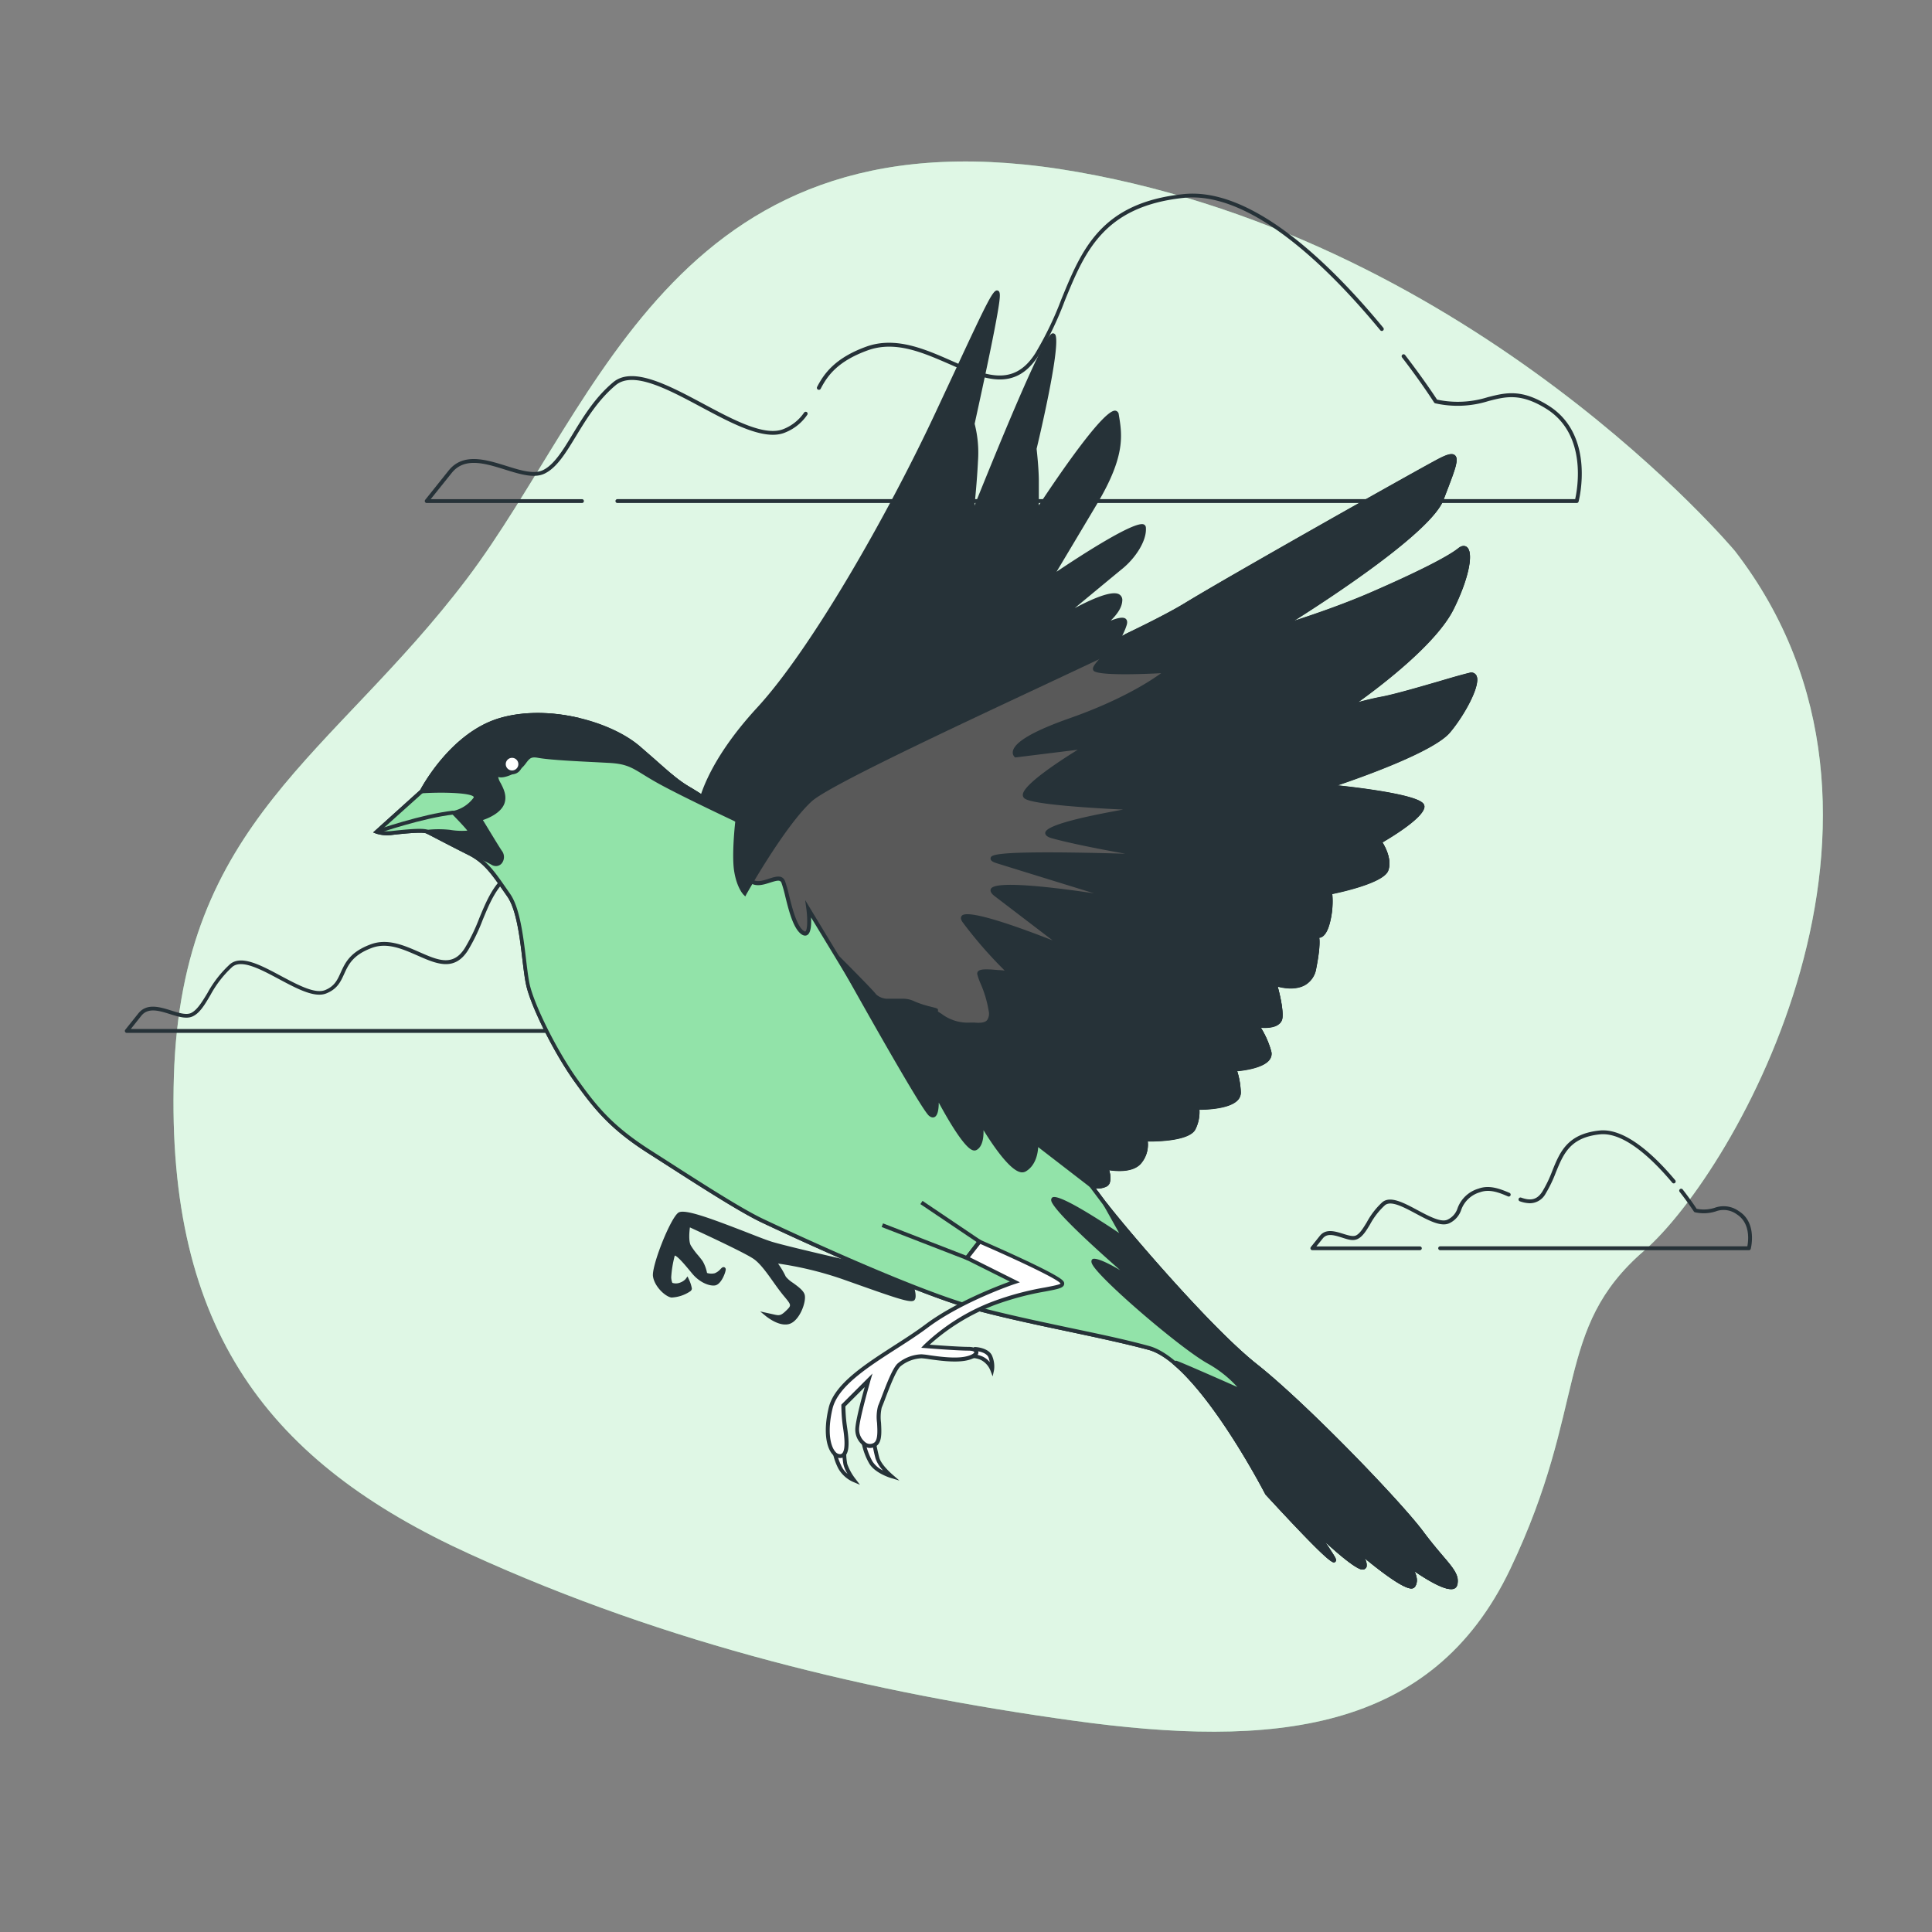 <svg xmlns="http://www.w3.org/2000/svg" viewBox="0 0 500 500"><rect x="0" y="0" width="500" height="500" fill="#808080" stroke="none"/><g id="background-simple"><path d="M449,142.6S382.34,62.84,279,44.53,155.48,104,120.83,149.79,47,212.55,45,278.58s24.85,100,76.49,123.57,104.61,36,156.26,43.15,92.83,3.26,113.1-39.23S402,344,425.49,323.69,502,211.24,449,142.6Z" style="fill:#92E3A9"></path><path d="M449,142.6S382.34,62.84,279,44.53,155.48,104,120.83,149.79,47,212.55,45,278.58s24.85,100,76.49,123.57,104.61,36,156.26,43.15,92.83,3.26,113.1-39.23S402,344,425.49,323.69,502,211.24,449,142.6Z" style="fill:#fff;opacity:0.7"></path></g><g id="Clouds"><path d="M211.91,100.88a.46.46,0,0,1-.23-.06.5.5,0,0,1-.22-.67c1.82-3.54,4.75-7.54,12.68-10.42,7.58-2.76,15.24.62,22,3.59,8.63,3.8,16.09,7.08,21.79-1.87a87,87,0,0,0,6.75-14c5.26-12.84,10.23-25,31.58-27.21C323.88,48.36,344.14,68,358,84.83a.5.5,0,1,1-.78.64c-13.73-16.63-33.71-36.07-50.9-34.26-20.75,2.19-25.61,14.05-30.75,26.6A87.7,87.7,0,0,1,268.77,92c-6.16,9.68-14.36,6.08-23,2.26-6.91-3-14.06-6.19-21.26-3.57-7.58,2.76-10.31,6.4-12.13,9.94A.5.5,0,0,1,211.91,100.88Z" style="fill:#263238"></path><path d="M408.05,130.18H159.78a.51.51,0,0,1-.5-.5.5.5,0,0,1,.5-.5H407.65c.56-2.47,3.24-16.69-7.46-23.38-6.64-4.14-10.49-3.17-15-2a26.53,26.53,0,0,1-13.74.58.52.52,0,0,1-.31-.22S368,99.2,362.84,92.49a.51.51,0,0,1,.1-.7.5.5,0,0,1,.7.09c4.61,6,7.66,10.61,8.27,11.54A25.78,25.78,0,0,0,385,102.8c4.68-1.19,8.72-2.22,15.73,2.16,12.32,7.7,7.85,24.68,7.81,24.85A.5.5,0,0,1,408.05,130.18Z" style="fill:#263238"></path><path d="M150.61,130.18H110.43a.49.49,0,0,1-.45-.29.51.51,0,0,1,.06-.53l6.07-7.59c3.75-4.68,9.67-2.83,14.9-1.2,3.7,1.16,7.2,2.25,9.57,1.07,2.86-1.43,5.08-5.08,7.64-9.3,2.72-4.46,5.79-9.51,10.48-13.42,5-4.19,14.3.76,23.26,5.55,7.9,4.23,16.07,8.6,20.9,6.53a11.63,11.63,0,0,0,5.24-4.22.52.52,0,0,1,.7-.13.51.51,0,0,1,.12.7,12.48,12.48,0,0,1-5.67,4.56c-5.27,2.27-13.65-2.22-21.76-6.55-8.67-4.64-17.63-9.44-22.15-5.67s-7.59,8.78-10.26,13.17-4.94,8.11-8.06,9.67c-2.72,1.36-6.41.21-10.31-1-5.16-1.61-10.5-3.28-13.81.87l-5.43,6.78h39.14a.5.5,0,0,1,.5.5A.5.5,0,0,1,150.61,130.18Z" style="fill:#263238"></path><path d="M198.53,267.31H32.81a.5.5,0,0,1-.39-.81l3.38-4.23c2.18-2.72,5.55-1.67,8.53-.74,2,.63,3.93,1.23,5.16.61,1.54-.77,2.76-2.77,4.17-5.09a28.88,28.88,0,0,1,5.88-7.53c2.92-2.43,7.92.24,13.2,3.07,4.36,2.32,8.85,4.73,11.45,3.62,2.42-1,3.16-2.67,4-4.55,1.14-2.5,2.43-5.33,7.84-7.3,4.3-1.56,8.61.33,12.42,2,4.9,2.16,8.78,3.87,11.85-1a48.6,48.6,0,0,0,3.75-7.77c3-7.21,5.74-14,17.76-15.29,15.74-1.68,34.9,26.87,36.72,29.65a14,14,0,0,0,7.09-.37c2.55-.64,5-1.26,8.93,1.23,7,4.38,4.47,14,4.45,14.09A.51.51,0,0,1,198.53,267.31Zm-164.68-1H198.14c.36-1.73,1.52-9.09-4.1-12.6-3.62-2.26-5.62-1.75-8.15-1.11a14.89,14.89,0,0,1-7.76.33.53.53,0,0,1-.31-.22c-.2-.31-20.3-31-35.88-29.37-11.43,1.21-14,7.45-17,14.68a49.14,49.14,0,0,1-3.82,7.92c-3.54,5.56-8.18,3.51-13.1,1.34-3.81-1.67-7.75-3.41-11.68-2-5,1.83-6.16,4.34-7.27,6.78-.91,2-1.76,3.86-4.54,5-3,1.3-7.54-1.11-12.31-3.66s-9.68-5.18-12.09-3.18a27.91,27.91,0,0,0-5.66,7.28C53,260,51.74,262.14,49.94,263c-1.6.8-3.69.15-5.91-.54-2.8-.88-5.7-1.78-7.45.41Z" style="fill:#263238"></path><path d="M452.61,323.55h-79.9a.51.51,0,0,1-.5-.5.5.5,0,0,1,.5-.5h79.5c.26-1.35.88-6-2.75-8.3a5.77,5.77,0,0,0-5.43-.74,10.29,10.29,0,0,1-5.36.23.5.5,0,0,1-.31-.22s-1.43-2.2-3.67-5.07a.5.5,0,0,1,.79-.62c1.9,2.45,3.22,4.39,3.6,5a9.27,9.27,0,0,0,4.7-.26,6.72,6.72,0,0,1,6.21.86c4.87,3,3.12,9.71,3.1,9.78A.49.49,0,0,1,452.61,323.55Z" style="fill:#263238"></path><path d="M367.46,323.55H339.64a.5.5,0,0,1-.45-.29.51.51,0,0,1,.06-.53l2.31-2.88c1.55-1.94,3.91-1.2,6-.56,1.34.42,2.61.82,3.4.43,1-.51,1.82-1.85,2.77-3.41a19.66,19.66,0,0,1,4-5.17c2.07-1.73,5.52.11,9.17,2.07,2.94,1.57,6,3.19,7.66,2.46a4.88,4.88,0,0,0,2.66-3,8.23,8.23,0,0,1,5.44-5.06c2.73-1,5.43,0,8,1.1a.5.5,0,0,1-.4.92c-2.44-1.07-4.83-1.94-7.22-1.08a7.28,7.28,0,0,0-4.87,4.54,5.86,5.86,0,0,1-3.17,3.52c-2.14.91-5.24-.74-8.53-2.5s-6.51-3.48-8.06-2.19a18.89,18.89,0,0,0-3.83,4.93c-1,1.69-1.92,3.15-3.19,3.78s-2.6.12-4.14-.36c-1.95-.61-3.78-1.18-4.91.23l-1.66,2.07h26.78a.5.5,0,0,1,.5.5A.51.51,0,0,1,367.46,323.55Z" style="fill:#263238"></path><path d="M395.92,311.4a8.22,8.22,0,0,1-2.59-.51.5.5,0,0,1,.33-.95c2.21.77,4,.8,5.5-1.57a32.26,32.26,0,0,0,2.54-5.27c2-5,3.95-9.65,12.24-10.52,6.72-.71,14.37,6.6,19.61,12.86a.51.51,0,0,1-.07.71.5.5,0,0,1-.7-.07c-5.08-6.07-12.47-13.15-18.73-12.51-7.7.81-9.42,5-11.42,9.91a33.78,33.78,0,0,1-2.62,5.43A4.67,4.67,0,0,1,395.92,311.4Z" style="fill:#263238"></path></g><g id="Bird"><path d="M181.2,208.55s1.46-10.2,15.16-25.08,33.24-48.69,46.07-76.1,16.62-36.45,15.75-29.45-6.41,31.78-6.41,31.78a29,29,0,0,1,.87,9.62,152.57,152.57,0,0,1-1.46,15.46c-.29.87,20.41-51.61,21.58-47.82s-5,29.16-5,29.16.59,4.95.59,8.45v7.88s19.82-30.33,20.7-25.08,1.75,10.5-5.54,22.74-11.66,19.54-11.66,19.54,23.91-16.33,24.2-13.12-2.63,7.58-5.83,10.2-16.92,14-16.92,14,16.92-10.5,16.62-5.25-12.24,11.08-12.24,11.08,14.87-9.62,13.41-5-5.54,8.75-5.54,8.75-56.86,25.37-62.11,28.58S191.7,217,191.7,217Z" style="fill:#263238"></path><path d="M191.65,217.61l-11-8.85,0-.28c.06-.42,1.64-10.53,15.29-25.34,13.91-15.09,33.66-49.65,46-76q2.86-6.12,5.14-11c8.8-18.9,10-21.27,11.11-20.95.65.18.66,1.09.45,2.8-.84,6.68-6,29.75-6.4,31.7a30.14,30.14,0,0,1,.86,9.67c-.17,3.59-.56,8.22-.91,11.51,18-44.71,19.61-44.63,20.37-44.6a.71.71,0,0,1,.64.55c1.17,3.8-4.47,27.44-4.93,29.34.08.69.58,5.19.58,8.42v6.2c4.89-7.41,16.91-25.12,19.87-24.49a1.07,1.07,0,0,1,.82,1c.88,5.25,1.78,10.67-5.6,23.08-5.09,8.54-8.75,14.67-10.51,17.6,5.88-3.95,20.27-13.33,22.6-12.24a.91.91,0,0,1,.52.75c.31,3.5-2.79,8-6,10.64-2,1.63-8.1,6.69-12.41,10.26,4.17-2.23,9.61-4.69,11.51-3.56a1.68,1.68,0,0,1,.79,1.69c-.09,1.73-1.34,3.5-3,5.11,1.75-.7,3.2-1,3.84-.52.3.23.6.7.31,1.65-1.48,4.73-5.5,8.79-5.67,9l-.15.1c-.56.25-56.89,25.39-62.05,28.55s-31.53,17.94-31.8,18.08Zm-9.9-9.26,10,8.06c2.92-1.64,26.59-14.92,31.47-17.91,5.16-3.15,58.73-27.07,62.08-28.56.51-.54,4.05-4.31,5.35-8.48.11-.36.09-.53,0-.57-.58-.44-3.33.7-6.63,2.48a50.42,50.42,0,0,1-6.12,3.64l-.49-.87c1.21-.78,3.64-2.32,6.17-3.68,2.87-2,5.71-4.61,5.84-7,0-.51-.14-.68-.3-.77-1.9-1.13-10.55,3.37-15.55,6.47l-.59-.8c.14-.12,13.75-11.41,16.92-14,2.95-2.42,5.93-6.66,5.65-9.78-1.33-.63-13,6.35-23.42,13.49l-1.89,1.29,1.18-2s4.37-7.29,11.66-19.53,6.36-17.1,5.48-22.41a.42.42,0,0,0-.07-.2c-1.68-.36-11.36,12.67-19.73,25.47l-.91,1.4v-9.55c0-3.43-.58-8.35-.58-8.4v-.08l0-.09c1.62-6.74,5.56-24.41,5.05-28.47-1.21,1.5-5.4,9.34-19.86,45.31-.39,1-.64,1.58-.81,1.95,0,.06,0,.11,0,.15h0c-.25.47-.36.43-.62.33l-.46-.17.16-.47c.25-.75,1.13-9.05,1.43-15.32a28.94,28.94,0,0,0-.85-9.44l0-.13,0-.14c.05-.25,5.54-24.84,6.4-31.74.08-.61.11-1,.12-1.31-1.31,1.85-4.79,9.31-9.77,20q-2.28,4.92-5.14,11c-12.36,26.41-32.19,61.07-46.16,76.23C184.54,197,182.1,206.64,181.75,208.35Z" style="fill:#263238"></path><path d="M226.79,328.36s-22.5-5.08-27.22-6.53-21.78-9.08-23.78-7.62-6.71,13.43-6.35,16,3.09,4.9,4.36,5.08,4.72-1.27,4.72-1.82a10,10,0,0,0-.73-2.18,3.73,3.73,0,0,1-1.63,1.09,3.5,3.5,0,0,1-2.54,0,5.32,5.32,0,0,1-.55-1.81,28.76,28.76,0,0,1,.91-5.63c.54-1.81,3.63,2.18,5.44,4.36s4.18,3.08,5.45,2.9,2.36-3.08,2.36-3.63-.91,1.09-2.18,1.45a4.19,4.19,0,0,1-2.54-.18,10.1,10.1,0,0,0-1.09-3.08,49.16,49.16,0,0,1-3.09-4.18c-.9-1.63-.18-5.62-.18-5.62s14.7,6.71,17.24,8.53,5.09,6.17,7.26,8.89,3.09,3.27,1.46,4.9-2.18,1.81-3.82,1.45l-1.63-.36s3.09,2.54,5.45,1.81,4-5.26,3.62-6.89-4.53-3.63-4.9-4.72a30,30,0,0,0-2.54-4.18,88,88,0,0,1,17.79,4.18c9.25,3.27,17.24,6.17,18.15,5.62s-1.09-5.62-1.09-5.62Z" style="fill:#263238"></path><path d="M203.2,342.78c-2.33,0-4.74-2-4.86-2.06l-1.61-1.32,3.67.81c1.41.32,1.79.25,3.35-1.31,1.07-1.07.95-1.28-.68-3.25-.25-.3-.52-.62-.81-1-.67-.84-1.37-1.82-2.11-2.86-1.65-2.32-3.35-4.73-5.05-5.94-2.18-1.56-13.77-6.92-16.55-8.2-.18,1.34-.34,3.63.22,4.65a18.66,18.66,0,0,0,2,2.7c.42.52.82,1,1.11,1.44a9.71,9.71,0,0,1,1.1,3,3.66,3.66,0,0,0,2,.07,3.88,3.88,0,0,0,1.49-1.08c.34-.34.6-.61,1-.46a.59.59,0,0,1,.35.57c0,.64-1.12,3.89-2.79,4.13-1.48.21-4-.78-5.9-3.08l-.53-.64c-1-1.2-3.29-4-4-4h0s0,0,0,.11a28.62,28.62,0,0,0-.89,5.48A4.32,4.32,0,0,0,174,332a2.93,2.93,0,0,0,2-.06,3.63,3.63,0,0,0,1.42-.91l.51-.7.36.78a9.11,9.11,0,0,1,.77,2.38.94.94,0,0,1-.37.66,9.39,9.39,0,0,1-4.92,1.65c-1.58-.22-4.4-2.83-4.78-5.5s4.44-14.91,6.55-16.45c1.51-1.1,8.21,1.4,17.52,5,2.85,1.12,5.32,2.09,6.69,2.51,4.65,1.43,27,6.47,27.19,6.52h0l8.59,2.24.09.24c1,2.49,1.93,5.6.88,6.23s-5-.77-16.28-4.77l-2.29-.81a89.82,89.82,0,0,0-16.57-4,21.1,21.1,0,0,1,2,3.38,7.75,7.75,0,0,0,1.84,1.6c1.39,1,2.83,2.06,3.07,3.17.41,1.84-1.34,6.67-4,7.48A3.42,3.42,0,0,1,203.2,342.78Zm-1.87-1.43a4,4,0,0,0,2.63.33c2-.63,3.61-4.88,3.29-6.31-.17-.74-1.57-1.76-2.69-2.59s-2-1.49-2.2-2.08a28.37,28.37,0,0,0-2.47-4.05l-.64-.9,1.1.12a89.44,89.44,0,0,1,17.9,4.2l2.29.81c7,2.47,14.22,5,15.4,4.85.17-.5-.36-2.64-1.18-4.77l-8.09-2.11c-1-.24-22.58-5.11-27.25-6.54-1.41-.44-3.89-1.41-6.77-2.54-5.37-2.1-15.37-6-16.56-5.16-1.84,1.34-6.5,13.07-6.15,15.5a6.65,6.65,0,0,0,3.93,4.65,8.86,8.86,0,0,0,4.14-1.42,9.21,9.21,0,0,0-.4-1.22,6.56,6.56,0,0,1-1.26.69,4,4,0,0,1-2.93,0l-.17-.07-.08-.16a5.65,5.65,0,0,1-.6-2,29.41,29.41,0,0,1,.93-5.77,1.07,1.07,0,0,1,.78-.8c1.15-.22,2.79,1.66,5,4.35l.52.63c1.77,2.12,4,2.88,5,2.73.5-.07,1.06-.94,1.44-1.76a3.1,3.1,0,0,1-1.05.55,4.7,4.7,0,0,1-2.88-.2l-.24-.1,0-.27a10.05,10.05,0,0,0-1-2.9,17,17,0,0,0-1.05-1.35,20.55,20.55,0,0,1-2-2.85c-1-1.74-.32-5.54-.24-6l.12-.63.58.26c.6.28,14.77,6.76,17.32,8.58,1.84,1.31,3.59,3.78,5.29,6.17.73,1,1.42,2,2.07,2.82l.8,1c1.57,1.9,2.36,2.86.62,4.59C203.14,340.92,202.4,341.39,201.33,341.35Z" style="fill:#263238"></path><path d="M190.82,212.34s-9-6.12-12.54-8.16-5.54-4.08-12.83-10.5-23.62-11.08-36.15-7.29-20.12,18.37-20.12,18.37l-11.67,10.5a9.23,9.23,0,0,0,4.08.29c2.63-.29,7.88-.87,9-.29s6.13,3.21,10.79,5.54,6.71,5.83,10.21,10.79,3.79,17.49,5,23,7.28,17.79,12.53,25.08,9.33,12.25,19,18.37,22.45,14.58,29.16,17.79,39.95,18.66,55.4,22.74,31.49,6.71,44.61,10.21,30.62,37.61,30.62,37.61,20.7,22.46,16.91,16.33a52.56,52.56,0,0,0-6.41-8.74s12.25,11.95,14.29,11.66-2-5.25-2-5.25,13.7,12,15.16,9.92-1.46-5.54-1.46-5.54,11.37,8.45,12.25,5.24-2.92-5.54-8.75-13.41S337.49,363.39,325,353.47s-35.58-37.32-39.08-42l-3.5-4.66s4.08.87,4.38-1.17a5.73,5.73,0,0,0-.59-3.5s6.42,1.46,8.75-1.45a6.8,6.8,0,0,0,1.46-5.84s11.08.3,12.54-2.91.87-5.25.87-5.25,11.08.29,10.79-4.08-1.16-5.84-1.16-5.84,10.2-.58,9-4.66a21.54,21.54,0,0,0-3.2-6.71s5.83.88,6.12-2-1.46-8.75-1.46-8.75,8.75,3.21,10.21-4.08.58-8.45.58-8.45,1.75,1.16,2.92-3.21a20.68,20.68,0,0,0,.58-7.88s13.41-2.62,14.58-5.83-1.75-7.29-1.75-7.29,10.79-6.12,11.08-9-24.49-5.25-24.49-5.25,26.24-8.45,31.2-14.28,9.33-15.46,5.54-14.58-16.62,5-22.45,6.12a87.21,87.21,0,0,0-9.34,2.33s21.58-14.58,27.12-25.66,5-17.49,2-15.16-11.08,6.41-22.45,11.37a240.69,240.69,0,0,1-24.2,8.75s38.2-23.33,42-33.24,5.54-13.12-.58-9.92-53.66,30-65.61,37.33-49.28,23.62-73.49,33.24S194.61,207.39,190.82,212.34Z" style="fill:#fff"></path><path d="M375.48,411.26c-2.3,0-6.74-2.78-9.4-4.6.59,1.24.95,2.78.11,4a1.1,1.1,0,0,1-.78.43c-2.1.25-8.47-4.71-12.28-7.85a3.17,3.17,0,0,1,.52,2.28,1.12,1.12,0,0,1-.92.68c-1.37.2-6-3.66-9.79-7.16.69,1,1.45,2.16,2.27,3.48.38.62.82,1.32.31,1.71s-1.15.85-18-17.44l-.07-.11c-.18-.34-17.55-34-30.3-37.36-6.36-1.69-13.35-3.17-20.75-4.74-7.82-1.65-15.9-3.36-23.87-5.46-17.11-4.52-55.11-22.6-55.49-22.78-5.58-2.67-15.37-8.95-24-14.49l-5.2-3.33c-9.91-6.3-14-11.42-19.09-18.5-5.31-7.37-11.44-19.64-12.62-25.26-.35-1.65-.63-3.95-.92-6.37-.69-5.83-1.56-13.09-4-16.48l-1.15-1.65c-2.82-4-4.85-7-8.87-9-3.11-1.56-6.36-3.25-8.5-4.36-1.09-.57-1.9-1-2.29-1.18-1-.52-6.65.1-8.76.34a9.49,9.49,0,0,1-4.32-.33l-.75-.3,12.19-11c.7-1.3,8.13-14.84,20.38-18.54,12.57-3.8,29.09.76,36.63,7.39l3.45,3c4.58,4.06,6.47,5.74,9.31,7.4,3.06,1.78,10.42,6.73,12.18,7.92,4.39-5.2,19.42-13.07,42.49-22.25,22.83-9.07,61-25.66,73.41-33.2,12-7.32,59.31-34,65.63-37.34,2.48-1.3,3.66-1.55,4.33-.95,1,.93.08,3.42-2,8.87-.31.82-.65,1.69-1,2.62-3.19,8.32-29.44,25.46-38.88,31.42,4.64-1.49,12.89-4.28,20.42-7.57,11.63-5.07,19.57-9.08,22.34-11.3,1.12-.89,1.85-.57,2.19-.3,1.85,1.5.36,8.41-3.47,16.08-4.47,8.94-18.94,19.91-24.81,24.11,1.6-.43,3.8-1,6.48-1.5,3.5-.7,9.68-2.5,14.65-3.94,3.36-1,6.27-1.83,7.79-2.18a1.47,1.47,0,0,1,1.77.58c1.4,2.29-3.1,10.44-6.82,14.81-4.19,4.93-22.71,11.51-29.2,13.7,5.95.63,20.41,2.39,22.32,4.71a1.13,1.13,0,0,1,.29.85c-.28,2.83-8.6,7.84-10.87,9.16.75,1.2,2.53,4.5,1.51,7.29-1.14,3.14-11.85,5.52-14.49,6.06a22,22,0,0,1-.66,7.61c-.54,2-1.3,3.24-2.26,3.61a1.6,1.6,0,0,1-.45.1c.15,1.09.13,3.34-.78,7.92a6,6,0,0,1-2.9,4.33c-2.42,1.36-5.55.8-7.07.4.48,1.77,1.46,5.74,1.23,8.05a2.31,2.31,0,0,1-.94,1.67c-1.21,1-3.36,1-4.66.92a23,23,0,0,1,2.66,6,2.48,2.48,0,0,1-.37,2.24c-1.53,2.16-6.54,2.83-8.41,3a20.22,20.22,0,0,1,.93,5.35,2.8,2.8,0,0,1-.82,2.19c-2.13,2.22-8,2.43-9.88,2.43a10,10,0,0,1-1,5c-1.39,3.06-9.82,3.25-12.38,3.21a7.47,7.47,0,0,1-1.68,5.64c-2,2.45-6.38,2.1-8.31,1.8a6.53,6.53,0,0,1,.25,2.91,1.76,1.76,0,0,1-.77,1.24,4.77,4.77,0,0,1-3,.52l2.78,3.7c3.9,5.2,26.6,32.11,39,41.9,12.8,10.13,37.15,35.41,43,43.25,1.93,2.6,3.64,4.61,5,6.22,2.88,3.37,4.46,5.23,3.81,7.63a1.38,1.38,0,0,1-.92,1A1.85,1.85,0,0,1,375.48,411.26Zm-14.22-9.36,3.36,2.49c3.44,2.56,9.53,6.4,11.19,5.83a.4.4,0,0,0,.28-.31c.51-1.88-.87-3.5-3.61-6.71-1.39-1.62-3.11-3.64-5.06-6.27-5.78-7.8-30-33-42.78-43.06C312.19,344,289.39,317,285.48,311.78l-4.3-5.73,1.31.28c.67.14,2.59.39,3.42-.19a.75.75,0,0,0,.35-.56,5.28,5.28,0,0,0-.52-3.17l-.58-1,1.12.26c.06,0,6.14,1.35,8.25-1.29A6.29,6.29,0,0,0,295.9,295l-.2-.66h.69c3,.08,11-.24,12.07-2.62a7.93,7.93,0,0,0,.85-4.91l-.18-.65.67,0c.09,0,7.54.17,9.74-2.12a1.8,1.8,0,0,0,.54-1.43c-.27-4.15-1.09-5.6-1.1-5.61l-.4-.7.81,0c1.88-.11,7-.8,8.36-2.65a1.51,1.51,0,0,0,.22-1.38,21.32,21.32,0,0,0-3.12-6.54l-.76-1,1.23.18c1,.14,3.8.32,5-.62a1.33,1.33,0,0,0,.55-1c.28-2.78-1.42-8.49-1.44-8.55l-.28-1,.93.34c.05,0,4.3,1.54,7.14-.05a5.11,5.11,0,0,0,2.41-3.66c1.34-6.69.68-8,.65-8.09L338.53,240l2.45,1.66a.61.61,0,0,0,.52,0c.36-.14,1.05-.72,1.63-2.92a20.28,20.28,0,0,0,.58-7.66l-.08-.48.47-.1c5.08-1,13.43-3.37,14.21-5.51,1.06-2.92-1.66-6.79-1.69-6.83l-.32-.45.48-.27c4.09-2.32,10.64-6.72,10.83-8.66a.38.38,0,0,0-.06-.11c-1.53-1.85-15.18-3.76-24-4.59l-2.42-.23,2.31-.74c.26-.09,26.17-8.48,31-14.14,4.34-5.11,7.58-12.25,6.73-13.64,0-.07-.15-.25-.7-.13-1.49.35-4.38,1.19-7.73,2.17-5,1.45-11.19,3.25-14.74,4a87.68,87.68,0,0,0-9.27,2.32l-3.46,1.15,3-2c.22-.15,21.54-14.64,27-25.47,4.44-8.88,4.62-14.13,3.73-14.85-.24-.2-.69.1-.93.3-3.64,2.91-14.28,7.83-22.57,11.44A245.21,245.21,0,0,1,331.22,163L327.57,164l3.25-2c.38-.23,38.1-23.35,41.78-33,.36-.93.7-1.8,1-2.62,1.46-3.75,2.83-7.29,2.31-7.76-.1-.09-.62-.27-3.2,1.09-6.32,3.31-53.58,30-65.58,37.3-12.41,7.57-50.69,24.19-73.56,33.28-23.46,9.33-38.5,17.25-42.36,22.3l-.29.37-.39-.26c-.09-.06-9.06-6.14-12.51-8.15-2.92-1.7-4.83-3.4-9.46-7.51-1-.89-2.14-1.9-3.45-3-7.34-6.47-23.43-10.89-35.68-7.19s-19.75,18-19.82,18.12l-.11.14-11,9.87a10.82,10.82,0,0,0,3,.05c3.88-.43,8.12-.84,9.32-.24l2.3,1.19c2.14,1.12,5.39,2.8,8.49,4.35,4.24,2.12,6.34,5.14,9.24,9.31L132,231.3c2.54,3.6,3.42,11,4.14,16.94.28,2.4.56,4.67.89,6.28,1.16,5.51,7.22,17.61,12.46,24.89,5,7,9.06,12,18.82,18.24l5.2,3.33c8.62,5.52,18.38,11.79,23.9,14.43.38.18,38.3,18.21,55.32,22.71,7.94,2.1,16,3.8,23.82,5.46,7.41,1.56,14.41,3,20.79,4.75,13,3.47,29.83,35.71,30.91,37.81,4.89,5.3,12.42,13.25,15.59,16.11a50.78,50.78,0,0,0-5.86-7.89l.7-.71c5.91,5.77,12.73,11.66,13.87,11.52,0,0,.11,0,.12,0,.22-.56-1.11-2.72-2.48-4.39l.72-.7c7,6.1,13.58,10.68,14.42,10,1-1.42-.69-4-1.43-4.93Z" style="fill:#263238"></path><path d="M264.23,307.93c6.86-.81,8.47-3.63,8.47-3.63l10.71,3.89-1-1.37s4.08.87,4.38-1.17a5.73,5.73,0,0,0-.59-3.5s6.42,1.46,8.75-1.45a6.8,6.8,0,0,0,1.46-5.84s11.08.3,12.54-2.91.87-5.25.87-5.25,11.08.29,10.79-4.08-1.16-5.84-1.16-5.84,10.2-.58,9-4.66a21.54,21.54,0,0,0-3.2-6.71s5.83.88,6.12-2-1.46-8.75-1.46-8.75,8.75,3.21,10.21-4.08.58-8.45.58-8.45,1.75,1.16,2.92-3.21a20.68,20.68,0,0,0,.58-7.88s13.41-2.62,14.58-5.83-1.75-7.29-1.75-7.29,10.79-6.12,11.08-9-24.49-5.25-24.49-5.25,26.24-8.45,31.2-14.28,9.33-15.46,5.54-14.58-16.62,5-22.45,6.12a87.21,87.21,0,0,0-9.34,2.33s21.58-14.58,27.12-25.66,5-17.49,2-15.16-11.08,6.41-22.45,11.37a240.69,240.69,0,0,1-24.2,8.75s38.2-23.33,42-33.24,5.54-13.12-.58-9.92-53.66,30-65.61,37.33-49.28,23.62-73.49,33.24c-19.67,7.82-33,14.49-39.32,19.37l-1.3,22s5.69-2,6.9.85,7.67,21.39,9.69,20.58,1.21-8.47,1.21-8.47,25.82,47.61,33.08,53.66S257.37,308.74,264.23,307.93Z" style="fill:#595959"></path><path d="M284.82,309.24l-11.94-4.35c-.69.83-2.92,2.87-8.59,3.53h0c-7.07.83-13.67-4.12-21-10.2-6.48-5.4-27.06-42.57-32.11-51.8.09,2.51-.09,6.06-1.68,6.7a1,1,0,0,1-.73,0c-1.69-.75-4.45-7.28-8.35-17.59-.56-1.5-1-2.68-1.25-3.23-.84-2-4.82-1.08-6.28-.58l-.71.24L193.59,209l.18-.13c6.58-5.08,20.22-11.8,39.44-19.45,22.83-9.07,61-25.66,73.41-33.2,12-7.33,59.32-34,65.63-37.34,2.48-1.3,3.66-1.55,4.33-.95,1,.93.08,3.42-2,8.87-.31.82-.65,1.69-1,2.62-3.19,8.32-29.44,25.46-38.88,31.42,4.64-1.49,12.89-4.28,20.42-7.57,11.64-5.07,19.57-9.08,22.34-11.3,1.12-.89,1.85-.57,2.19-.3,1.85,1.5.36,8.41-3.47,16.08-4.47,8.94-18.94,19.91-24.81,24.11,1.6-.42,3.8-1,6.48-1.5,3.5-.7,9.68-2.5,14.65-3.94,3.36-1,6.27-1.83,7.79-2.18a1.47,1.47,0,0,1,1.77.58c1.4,2.29-3.1,10.44-6.82,14.81-4.19,4.93-22.71,11.51-29.2,13.7,5.95.63,20.41,2.39,22.32,4.71a1.13,1.13,0,0,1,.29.85c-.28,2.83-8.6,7.84-10.87,9.16.75,1.2,2.53,4.5,1.51,7.29-1.14,3.14-11.85,5.52-14.49,6.06a22,22,0,0,1-.66,7.61c-.54,2-1.3,3.24-2.26,3.61a1.6,1.6,0,0,1-.45.1c.15,1.09.13,3.34-.78,7.92a6,6,0,0,1-2.9,4.33c-2.42,1.36-5.55.8-7.07.4.48,1.77,1.46,5.74,1.23,8.05a2.31,2.31,0,0,1-.94,1.67c-1.21,1-3.36,1-4.66.92a23,23,0,0,1,2.66,6,2.48,2.48,0,0,1-.37,2.24c-1.53,2.16-6.54,2.83-8.41,3a20.22,20.22,0,0,1,.93,5.35,2.8,2.8,0,0,1-.82,2.19c-2.13,2.22-8,2.43-9.88,2.43a10,10,0,0,1-1,5c-1.39,3.06-9.82,3.25-12.38,3.21a7.47,7.47,0,0,1-1.68,5.64c-2,2.45-6.38,2.1-8.31,1.8a6.53,6.53,0,0,1,.25,2.91,1.76,1.76,0,0,1-.77,1.24,4.77,4.77,0,0,1-3,.52Zm-75-67.51,1.2,2.21c.25.48,25.85,47.6,33,53.52s13.53,10.75,20.2,10h0c6.46-.76,8.08-3.36,8.1-3.39l.21-.35.39.14,9.13,3.32,0,0-.75-1,1.26.26c.67.14,2.59.39,3.42-.19a.75.75,0,0,0,.35-.56,5.28,5.28,0,0,0-.52-3.17l-.58-1,1.12.26c.06,0,6.14,1.35,8.25-1.29A6.29,6.29,0,0,0,295.9,295l-.2-.66h.69c3,.08,11-.24,12.07-2.62a7.93,7.93,0,0,0,.85-4.91l-.18-.65.67,0c.09,0,7.54.17,9.74-2.12a1.8,1.8,0,0,0,.54-1.43c-.27-4.15-1.09-5.6-1.1-5.61l-.4-.7.81,0c1.88-.11,7-.8,8.36-2.65a1.51,1.51,0,0,0,.22-1.38,21,21,0,0,0-3.12-6.54l-.76-1,1.23.19c1,.14,3.8.32,5-.62a1.33,1.33,0,0,0,.55-1c.28-2.78-1.42-8.49-1.44-8.55l-.28-1,.93.34c.05,0,4.3,1.54,7.14-.05a5.11,5.11,0,0,0,2.41-3.66c1.34-6.69.68-8,.65-8.09L338.53,240l2.45,1.66a.61.61,0,0,0,.52,0c.36-.14,1.05-.72,1.63-2.92a20.28,20.28,0,0,0,.58-7.66l-.08-.48.47-.1c5.08-1,13.43-3.37,14.21-5.51,1.06-2.92-1.66-6.79-1.69-6.83l-.32-.45.48-.27c4.09-2.32,10.64-6.72,10.83-8.66a.38.38,0,0,0-.06-.11c-1.53-1.85-15.18-3.76-24-4.59l-2.42-.23,2.31-.74c.26-.09,26.17-8.48,31-14.14,4.34-5.11,7.58-12.25,6.73-13.64,0-.07-.15-.25-.7-.13-1.49.35-4.38,1.19-7.73,2.17-5,1.45-11.19,3.25-14.74,4a88.54,88.54,0,0,0-9.27,2.32l-3.45,1.15,3-2c.22-.15,21.54-14.64,27-25.47,4.44-8.88,4.62-14.13,3.73-14.85-.24-.2-.69.1-.93.3-3.64,2.91-14.28,7.83-22.57,11.44A245.21,245.21,0,0,1,331.22,163L327.57,164l3.25-2c.38-.23,38.1-23.35,41.78-33,.36-.93.7-1.8,1-2.62,1.46-3.75,2.83-7.29,2.31-7.76-.1-.09-.62-.27-3.2,1.09-6.31,3.3-53.57,30-65.58,37.3-12.41,7.57-50.69,24.19-73.56,33.28-19,7.54-32.44,14.17-39,19.17l-1.25,21c1.66-.45,5.71-1.25,6.82,1.35.25.56.7,1.76,1.27,3.26,1.56,4.14,6.32,16.71,7.83,17,1.08-.45,1.15-5,.84-8Z" style="fill:#263238"></path><path d="M365.78,410.34c1.46-2-1.46-5.54-1.46-5.54s11.37,8.45,12.25,5.24-2.92-5.54-8.75-13.41S337.49,363.39,325,353.47s-35.58-37.32-39.08-42l-3.5-4.66s4.08.87,4.38-1.17a5.94,5.94,0,0,0-.29-2.82l-9.58-5.24s-8.66-6-13.53-6-17.33-7-21.12-13-20.58-22.75-20.58-22.75L209.2,235.31s1.08,8.13-1.62,6-3.79-10.29-4.88-13-5.95,2.17-8.66-.54,4.87-13.54,4.87-13.54-2.74-1.33-6.71-3.34a12.16,12.16,0,0,0-1.38,1.49s-9-6.12-12.54-8.16a32.45,32.45,0,0,1-4.66-3.33c-2-1.2-3.94-2.36-5.58-3.44-8.95-5.93-16.74-10.19-18.55-11.17-6.6-1.52-13.88-1.76-20.19.15-12.54,3.79-20.12,18.37-20.12,18.37l-11.67,10.5a9.23,9.23,0,0,0,4.08.29c2.63-.29,7.88-.87,9-.29s6.13,3.21,10.79,5.54,6.71,5.83,10.21,10.79,3.79,17.49,5,23,7.28,17.79,12.53,25.08,9.33,12.25,19,18.37,22.45,14.58,29.16,17.79,39.95,18.66,55.4,22.74,31.49,6.71,44.61,10.21,30.62,37.61,30.62,37.61,20.7,22.46,16.91,16.33a52.56,52.56,0,0,0-6.41-8.74s12.25,11.95,14.29,11.66-2-5.25-2-5.25S364.32,412.38,365.78,410.34Z" style="fill:#92E3A9"></path><path d="M375.48,411.26c-2.3,0-6.74-2.78-9.4-4.6.59,1.24.95,2.78.11,4h0a1.1,1.1,0,0,1-.78.43c-2.1.25-8.47-4.71-12.28-7.85a3.17,3.17,0,0,1,.52,2.28,1.12,1.12,0,0,1-.92.68h-.11c-1.5,0-5.94-3.75-9.68-7.16.69,1,1.45,2.16,2.27,3.48.38.62.82,1.32.31,1.71s-1.15.85-18-17.44l-.07-.11c-.18-.34-17.55-34-30.3-37.36-6.36-1.69-13.35-3.17-20.75-4.74-7.82-1.65-15.9-3.36-23.87-5.46-17.11-4.52-55.11-22.6-55.49-22.78-5.58-2.67-15.37-8.95-24-14.49l-5.2-3.33c-9.91-6.3-14-11.42-19.09-18.5-5.31-7.37-11.44-19.64-12.62-25.26-.35-1.65-.63-3.95-.92-6.37-.69-5.83-1.56-13.09-4-16.48l-1.15-1.65c-2.82-4-4.85-7-8.87-9-3.11-1.56-6.36-3.25-8.5-4.36-1.09-.57-1.9-1-2.29-1.18-1-.52-6.65.1-8.76.34a9.49,9.49,0,0,1-4.32-.33l-.75-.3,12.19-11c.7-1.3,8.13-14.84,20.38-18.54,5.9-1.78,13.16-1.84,20.45-.15l.12,0c1.51.82,9.51,5.18,18.6,11.19,1.53,1,3.4,2.16,5.55,3.42a32.52,32.52,0,0,0,4.67,3.34c3.06,1.78,10.42,6.73,12.18,7.92a13.72,13.72,0,0,1,1.14-1.19l.25-.24.32.16c4,2,6.7,3.34,6.7,3.34l.53.26-.34.48c-2.84,4.06-6.68,11.14-4.93,12.9,1.19,1.19,2.94.63,4.64.08s3.44-1.11,4.14.63a33,33,0,0,1,1.05,3.7c.81,3.24,1.91,7.69,3.67,9.09.28.22.47.28.54.25.57-.33.6-3.29.28-5.75l-.32-2.37,13.66,22.57c1.14,1.14,16.89,16.94,20.61,22.79,3.58,5.63,15.92,12.76,20.7,12.76,5,0,13.46,5.8,13.82,6.05l9.7,5.3.06.18a6.28,6.28,0,0,1,.31,3.06,1.76,1.76,0,0,1-.77,1.24,4.77,4.77,0,0,1-3,.52l2.78,3.7c3.9,5.2,26.6,32.11,39,41.9,12.8,10.13,37.15,35.41,43,43.25,1.93,2.6,3.64,4.61,5,6.22,2.88,3.37,4.46,5.23,3.81,7.63a1.38,1.38,0,0,1-.92,1A1.85,1.85,0,0,1,375.48,411.26Zm-10.11-1.21.41.29-.41-.3c1-1.41-.69-4-1.43-4.92l-2.68-3.22,3.36,2.49c3.44,2.56,9.53,6.4,11.19,5.83a.4.4,0,0,0,.28-.31c.51-1.88-.87-3.5-3.61-6.71-1.39-1.62-3.11-3.64-5.06-6.27-5.78-7.8-30-33-42.78-43.06C312.19,344,289.39,317,285.48,311.78l-4.3-5.73,1.31.28c.67.14,2.59.39,3.42-.19a.75.75,0,0,0,.35-.56,5.52,5.52,0,0,0-.2-2.41L276.65,298c-.12-.09-8.63-5.9-13.29-5.9-5.07,0-17.72-7.22-21.55-13.22s-20.34-22.5-20.51-22.66l-.07-.1L209.9,237.43c.09,1.82,0,4-1,4.57-.33.18-.88.28-1.66-.34-2-1.62-3.12-6.06-4-9.63a33.9,33.9,0,0,0-1-3.57c-.32-.79-1.09-.63-2.91-.05s-4,1.3-5.65-.32c-2.66-2.67,2.91-11.36,4.49-13.7-.94-.46-3.08-1.52-5.88-2.94a11,11,0,0,0-1.07,1.2l-.29.37-.39-.26c-.09-.06-9.06-6.14-12.51-8.15a32.81,32.81,0,0,1-4.73-3.38c-2.11-1.23-4-2.39-5.53-3.41-8.94-5.91-16.82-10.22-18.46-11.1-7.1-1.63-14.15-1.58-19.87.15-12.19,3.68-19.75,18-19.82,18.12l-.11.14-11,9.87a10.82,10.82,0,0,0,3,.05c3.88-.43,8.12-.84,9.32-.24l2.3,1.19c2.14,1.12,5.39,2.8,8.49,4.35,4.24,2.12,6.34,5.14,9.24,9.31L132,231.3c2.54,3.6,3.42,11,4.14,16.94.28,2.4.56,4.67.89,6.28,1.16,5.51,7.22,17.61,12.46,24.89,5,7,9.06,12,18.82,18.24l5.2,3.33c8.62,5.52,18.38,11.79,23.9,14.43.38.18,38.3,18.21,55.32,22.71,7.94,2.1,16,3.8,23.82,5.46,7.41,1.56,14.41,3,20.79,4.75,13,3.47,29.83,35.71,30.91,37.81,4.89,5.3,12.42,13.25,15.59,16.11a50.78,50.78,0,0,0-5.86-7.89l.7-.71c5.91,5.77,12.73,11.66,13.87,11.52,0,0,.11,0,.12,0,.22-.56-1.11-2.72-2.48-4.39l.72-.7C357.93,406.14,364.53,410.72,365.37,410.05Z" style="fill:#263238"></path><path d="M190.48,225.34c.66,4.24,2.29,5.88,2.29,5.88s9.79-17.63,17-24.16,82.6-39.83,93.7-46.36a128.09,128.09,0,0,0,16.16-11.52c-5.47,3.16-10,5.81-12.72,7.47-12,7.29-49.28,23.62-73.49,33.24s-38.78,17.5-42.57,22.45C190.82,212.34,189.83,221.1,190.48,225.34Z" style="fill:#263238"></path><path d="M192.88,232l-.47-.47c-.07-.07-1.75-1.8-2.42-6.15s.29-12.77.34-13.13v-.14l.08-.11c4-5.19,19.17-13.22,42.79-22.62,22.83-9.07,61-25.66,73.41-33.2,2.53-1.55,6.82-4.06,12.73-7.48l.57.82a128.73,128.73,0,0,1-16.22,11.57c-4.39,2.58-18.53,9.2-34.9,16.88-24.24,11.36-54.42,25.51-58.72,29.42-7,6.4-16.78,23.85-16.88,24Zm-1.58-19.5c-.12,1.13-.91,8.88-.32,12.72a12.8,12.8,0,0,0,1.73,5.05c1.88-3.32,10.24-17.76,16.7-23.62,4.41-4,33.4-17.6,59-29.59,16.35-7.66,30.47-14.28,34.81-16.83a112.63,112.63,0,0,0,10.62-7.16c-2.87,1.68-5.11,3-6.67,4-12.41,7.57-50.69,24.19-73.56,33.28C210.29,199.61,195.3,207.48,191.3,212.54Z" style="fill:#263238"></path><path d="M116.37,215.22a26.81,26.81,0,0,0-5.74,0s15.21,7.14,16.84,8.12,3.27-1,2-2.94-5.22-8.49-5.22-8.49,4.89-1.3,5.87-4.24-2-5.55-1.63-6.86,0,1,4.08-1,3.1-4.9,6.7-4.25,12.08,1,18.28,1.31,6.85,2,13.38,5.55,19.93,9.85,19.93,9.85-9-6.12-12.54-8.16-5.54-4.08-12.83-10.5-23.62-11.08-36.15-7.29-20.12,18.37-20.12,18.37,15.68-1,13.72,2a9.31,9.31,0,0,1-5.55,3.59s2.94,2.94,3.92,4.25S119.31,215.55,116.37,215.22Z" style="fill:#263238"></path><path d="M128.36,224.14a2.29,2.29,0,0,1-1.15-.33c-1.59-1-16.64-8-16.79-8.1l-1.55-.73,1.7-.22a27.67,27.67,0,0,1,5.86,0h0a18.44,18.44,0,0,0,4.48.21.21.21,0,0,0,0-.06c-1-1.27-3.84-4.16-3.87-4.19l-.67-.68.93-.17a8.92,8.92,0,0,0,5.23-3.38c.11-.17.08-.22.07-.25-.61-1-7.41-1.31-13.35-.94l-.89.05.41-.78c.32-.6,7.82-14.81,20.42-18.62s29.09.76,36.63,7.39l3.45,3c4.58,4.06,6.47,5.74,9.31,7.4,3.47,2,12.47,8.12,12.56,8.18l-.49.87c-.13-.07-13.49-6.32-20-9.88-1.71-.94-3-1.73-4.12-2.42-3.15-1.94-4.59-2.83-9.05-3.06l-3.23-.17c-5.66-.28-12.08-.6-15.11-1.15-1.71-.31-2.12.22-2.93,1.28a8.8,8.8,0,0,1-3.46,2.93c-2.2,1-3.27.95-3.82.76a4.7,4.7,0,0,0,.64,1.58c.7,1.35,1.66,3.2,1,5.2-.84,2.52-4.18,3.9-5.6,4.37,1,1.61,3.82,6.33,4.89,7.93a2.64,2.64,0,0,1-.07,3.35A2,2,0,0,1,128.36,224.14Zm-15.8-8.53c4,1.91,13.85,6.55,15.17,7.34a1,1,0,0,0,1.33-.12,1.68,1.68,0,0,0,0-2.11c-1.3-1.95-5.08-8.24-5.24-8.51l-.34-.57.64-.17s4.65-1.27,5.53-3.92c.53-1.6-.28-3.16-.93-4.42a3.78,3.78,0,0,1-.71-2.4c.08-.32.15-.62.45-.75a.69.69,0,0,1,.62.06c.26.14,1,.5,3.28-.62a7.77,7.77,0,0,0,3.09-2.63c.86-1.11,1.6-2.07,3.91-1.65,3,.54,9.35.85,15,1.13l3.23.17c4.72.25,6.33,1.23,9.52,3.2,1.12.7,2.4,1.48,4.08,2.41,3.59,2,9.3,4.78,13.69,6.89-2.5-1.65-5.22-3.41-6.79-4.33-2.92-1.7-4.83-3.4-9.46-7.51-1-.89-2.14-1.9-3.45-3-7.34-6.47-23.43-10.89-35.68-7.19-10.53,3.18-17.6,14.29-19.38,17.34,3.76-.19,12.26-.41,13.36,1.5a1.17,1.17,0,0,1-.1,1.3,9.53,9.53,0,0,1-5,3.58c.92.94,2.63,2.72,3.35,3.68a1,1,0,0,1,.19,1.14c-.48.83-2.23.67-5.54.31h0A24.78,24.78,0,0,0,112.56,215.61ZM121,215Z" style="fill:#263238"></path><path d="M253.82,290.31s8.16,14.36,11.43,12.41,2.93-6.86,2.93-6.86l14.2,11s4.08.87,4.38-1.17a5.73,5.73,0,0,0-.59-3.5s6.42,1.46,8.75-1.45a6.8,6.8,0,0,0,1.46-5.84s11.08.3,12.54-2.91.87-5.25.87-5.25,11.08.29,10.79-4.08-1.16-5.84-1.16-5.84,10.2-.58,9-4.66a21.54,21.54,0,0,0-3.2-6.71s5.83.88,6.12-2-1.46-8.75-1.46-8.75,8.75,3.21,10.21-4.08.58-8.45.58-8.45,1.75,1.16,2.92-3.21a20.68,20.68,0,0,0,.58-7.88s13.41-2.62,14.58-5.83-1.75-7.29-1.75-7.29,10.79-6.12,11.08-9-24.49-5.25-24.49-5.25,26.24-8.45,31.2-14.28,9.33-15.46,5.54-14.58-16.62,5-22.45,6.12a87.21,87.21,0,0,0-9.34,2.33s21.58-14.58,27.12-25.66,5-17.49,2-15.16-11.08,6.41-22.45,11.37a240.69,240.69,0,0,1-24.2,8.75s38.2-23.33,42-33.24,5.54-13.12-.58-9.92-53.66,30-65.61,37.33c-3.37,2-8.75,4.82-15.29,8-5.15,4.64-8.86,8.36-8.06,8.82,2.28,1.31,18.61.33,18.61.33s-7.51,6.53-25.14,12.73-14,9.14-14,9.14l18.28-2.28s-18.61,11.1-15.67,13.05,30,2.94,30,2.94-31.34,4.9-23.18,7.19,26.12,5.22,26.12,5.22-50.61-2-40.16,1.3,31.67,9.8,31.67,9.8-39.18-6.53-32.32-1.31l17.95,13.72S246,233.18,249.57,238.4,260,250.48,261,251.46s-7.83-1-7.51.65,2.29,4.9,2.94,9.47-3.32,3.59-5.22,3.59c-4.25,0-5.55-1-8.16-2.61s1.3-.65-2.62-1.63-4.57-2-6.53-2h-4.57s-2.28-.33-2.93-1.31-9.15-9.47-9.15-9.47,21.22,38.2,23.51,40.16,1.63-5.22,1.63-5.22,7.84,15.34,10.12,14S253.82,290.31,253.82,290.31Z" style="fill:#263238"></path><path d="M284.2,307.51a10.12,10.12,0,0,1-1.92-.2l-.2-.1-13.4-10.34c-.09,1.63-.62,4.74-3.18,6.27a1.93,1.93,0,0,1-1.54.18c-2.93-.77-7.35-7.45-9.43-10.83.05,1.83-.21,4.22-1.77,5.11a1.2,1.2,0,0,1-1,.08c-2.31-.69-6.74-8.49-8.81-12.33,0,1.58-.22,3.29-1.06,3.73-.31.16-.82.23-1.5-.35-2.32-2-22.75-38.73-23.61-40.29l-1.74-3.12,2.53,2.52c.87.87,8.54,8.55,9.2,9.54a4.57,4.57,0,0,0,2.59,1.09h4.5a6.82,6.82,0,0,1,2.89.72,26,26,0,0,0,3.76,1.25c2.2.55,2.2.55,2.24.95l0,.35-.05,0a4.57,4.57,0,0,0,.53.36l.43.27a11.2,11.2,0,0,0,7.47,2.27c.27,0,.59,0,.92,0,1.19.08,2.68.17,3.39-.6a3,3,0,0,0,.42-2.46,29.37,29.37,0,0,0-2.11-7.08,15.56,15.56,0,0,1-.83-2.36.87.87,0,0,1,.2-.75c.61-.69,2.46-.58,5.21-.34.55,0,1.19.1,1.67.12a112,112,0,0,1-10.92-12.56c-.56-.82-.41-1.32-.18-1.6,1.54-1.92,15.72,3.3,23.51,6.36l-15.06-11.5c-.31-.24-1.28-1-.92-1.81,1-2.29,16.42-.4,26.7,1.13-7.14-2.2-18.3-5.64-25-7.73-.92-.28-1.89-.65-1.76-1.37s.3-1.73,21.42-1.45c4.82.07,9.66.19,13.44.3-6-1.07-14.23-2.66-19-4-.48-.14-1.77-.5-1.72-1.42.13-2.12,11.85-4.52,20.16-6-8.08-.39-23.15-1.3-25.43-2.82a1.16,1.16,0,0,1-.54-1c.06-2.6,9.6-8.81,14.23-11.67l-16.18,2-.17-.13a1.56,1.56,0,0,1-.45-1.46c.42-2.4,5.35-5.27,14.64-8.54,13.37-4.7,20.94-9.64,23.73-11.68-4.33.23-15.29.66-17.28-.48a.71.71,0,0,1-.36-.55c-.05-.5-.15-1.43,8.34-9.07l.12-.08c6.93-3.33,12.05-6,15.24-7.94,12-7.33,59.32-34,65.63-37.34,2.48-1.3,3.66-1.55,4.33-.95,1,.93.08,3.42-2,8.87-.31.82-.65,1.69-1,2.62-3.19,8.32-29.44,25.46-38.88,31.42,4.64-1.49,12.89-4.28,20.42-7.57,11.64-5.07,19.57-9.08,22.34-11.3,1.12-.89,1.85-.57,2.19-.3,1.85,1.5.36,8.41-3.47,16.08-4.47,8.94-18.94,19.91-24.81,24.11,1.6-.42,3.8-1,6.48-1.5,3.5-.7,9.68-2.5,14.65-3.94,3.36-1,6.27-1.83,7.79-2.18a1.47,1.47,0,0,1,1.77.58c1.4,2.29-3.1,10.44-6.82,14.81-4.19,4.93-22.71,11.51-29.2,13.7,5.95.63,20.41,2.39,22.32,4.71a1.13,1.13,0,0,1,.29.85c-.28,2.83-8.6,7.84-10.87,9.16.75,1.2,2.53,4.5,1.51,7.29-1.14,3.14-11.85,5.52-14.49,6.06a22,22,0,0,1-.66,7.61c-.54,2-1.3,3.24-2.26,3.61a1.6,1.6,0,0,1-.45.1c.15,1.09.13,3.34-.78,7.92a6,6,0,0,1-2.9,4.33c-2.42,1.36-5.55.8-7.07.4.48,1.77,1.46,5.74,1.23,8.05a2.31,2.31,0,0,1-.94,1.67c-1.21,1-3.36,1-4.66.92a23,23,0,0,1,2.66,6,2.48,2.48,0,0,1-.37,2.24c-1.53,2.16-6.54,2.83-8.41,3a20.22,20.22,0,0,1,.93,5.35,2.8,2.8,0,0,1-.82,2.19c-2.13,2.22-8,2.43-9.88,2.43a10,10,0,0,1-1,5c-1.39,3.06-9.84,3.24-12.38,3.21a7.47,7.47,0,0,1-1.68,5.64c-2,2.45-6.38,2.1-8.31,1.8a6.53,6.53,0,0,1,.25,2.91,1.76,1.76,0,0,1-.77,1.24A4,4,0,0,1,284.2,307.51Zm-1.6-1.16c.75.14,2.53.34,3.31-.21a.75.75,0,0,0,.35-.56,5.28,5.28,0,0,0-.52-3.17l-.58-1,1.12.26c.06,0,6.14,1.35,8.25-1.29A6.29,6.29,0,0,0,295.9,295l-.2-.66h.69c3,.08,11-.24,12.07-2.62a7.93,7.93,0,0,0,.85-4.91l-.18-.65.67,0c.08,0,7.54.17,9.74-2.12a1.8,1.8,0,0,0,.54-1.43c-.27-4.15-1.09-5.6-1.1-5.61l-.4-.7.81,0c1.88-.11,7-.8,8.36-2.65a1.51,1.51,0,0,0,.22-1.38,21,21,0,0,0-3.12-6.54l-.76-1,1.23.19c1,.14,3.8.32,5-.62a1.33,1.33,0,0,0,.55-1c.28-2.78-1.42-8.49-1.44-8.55l-.28-1,.93.34c.05,0,4.3,1.54,7.14-.05a5.11,5.11,0,0,0,2.41-3.66c1.34-6.69.68-8,.65-8.09L338.53,240l2.45,1.66a.61.61,0,0,0,.52,0c.36-.14,1.05-.72,1.63-2.92a20.28,20.28,0,0,0,.58-7.66l-.08-.48.47-.1c5.08-1,13.43-3.37,14.21-5.51,1.06-2.92-1.66-6.79-1.69-6.83l-.32-.45.48-.27c4.09-2.32,10.64-6.72,10.83-8.66a.38.38,0,0,0-.06-.11c-1.53-1.85-15.18-3.76-24-4.59l-2.42-.23,2.31-.74c.26-.09,26.17-8.48,31-14.14,4.34-5.11,7.58-12.25,6.73-13.64,0-.07-.15-.25-.7-.13-1.49.35-4.38,1.19-7.73,2.17-5,1.45-11.19,3.25-14.74,4a88.54,88.54,0,0,0-9.27,2.32l-3.45,1.15,3-2c.22-.15,21.54-14.64,27-25.47,4.44-8.88,4.62-14.13,3.73-14.85-.24-.2-.69.1-.93.3-3.64,2.91-14.28,7.83-22.57,11.44A245.21,245.21,0,0,1,331.22,163L327.57,164l3.25-2c.38-.23,38.1-23.35,41.78-33,.36-.93.7-1.8,1-2.62,1.46-3.75,2.83-7.29,2.31-7.76-.1-.09-.62-.27-3.2,1.09-6.31,3.3-53.57,30-65.58,37.3-3.2,2-8.34,4.63-15.27,8-6.41,5.78-7.68,7.53-7.91,8.05,2.08.8,11.86.55,18.15.18l1.46-.09-1.1,1c-.08.07-7.79,6.67-25.3,12.83-12,4.24-13.79,6.82-14,7.74a.74.74,0,0,0,0,.4l20.36-2.55-2.05,1.22c-6.06,3.62-15.69,10.09-15.74,12.06a.16.16,0,0,0,.09.16c2.31,1.54,22.28,2.58,29.78,2.85l.06,1c-11.41,1.78-23.51,4.44-24.12,5.82a4.69,4.69,0,0,0,1,.38c8.05,2.26,25.89,5.19,26.07,5.22l-.1,1c-14.34-.56-37.19-1-40.75.05a6.25,6.25,0,0,0,.76.28c10.33,3.22,31.45,9.73,31.67,9.79l-.23,1c-15.26-2.54-31.6-4.29-32.55-2.81h0a2,2,0,0,0,.61.62c6.86,5.22,18,13.71,18,13.71l3,2.26-3.46-1.4c-11.49-4.67-24.58-9.06-25.74-8a2,2,0,0,0,.23.42c3.31,4.82,9.54,11.16,11.37,13a.61.61,0,0,1,.16.73c-.23.51-.86.48-3.2.28-1.24-.11-3.78-.32-4.32,0a16.34,16.34,0,0,0,.76,2.1,30.43,30.43,0,0,1,2.17,7.32,3.83,3.83,0,0,1-.68,3.28c-1,1.11-2.85,1-4.18.92-.31,0-.61,0-.86,0a12.16,12.16,0,0,1-8-2.42l-.43-.27c-.84-.52-1.18-.87-1.21-1.25l-1.26-.32a26.23,26.23,0,0,1-3.9-1.3,6,6,0,0,0-2.51-.64h-4.57c-.32,0-2.6-.4-3.35-1.53-.35-.53-3.53-3.8-6.53-6.83,6.78,12.13,20,35.44,21.64,36.86.24.22.37.23.38.22.44-.23.64-2.62.42-5l-.23-2.58,1.18,2.31c2.58,5.05,7.37,13.26,9.25,13.82a.28.28,0,0,0,.18,0c1.62-.93,1.31-4.89,1.06-6.33l-.5-2.85,1.42,2.51c1.8,3.16,7.09,11.53,10,12.29a1,1,0,0,0,.77-.06c3-1.78,2.7-6.35,2.7-6.4l-.08-1.1Z" style="fill:#263238"></path><path d="M304.09,352.83c11.64,9.92,23.78,33.59,23.78,33.59s20.7,22.46,16.91,16.33a52.56,52.56,0,0,0-6.41-8.74s12.25,11.95,14.29,11.66-2-5.25-2-5.25,13.7,12,15.16,9.92-1.46-5.54-1.46-5.54,11.37,8.45,12.25,5.24-2.92-5.54-8.75-13.41S337.49,363.39,325,353.47s-35.58-37.32-39.08-42l5.16,9.19s-21.22-14.36-18.29-9.47,22.53,21.55,22.53,21.55S280.59,323,283.2,327.2s22.53,21.22,29.39,25.14,9.14,7.84,9.14,7.84-14.7-6.53-17.31-7.51C304.29,352.62,304.18,352.68,304.09,352.83Z" style="fill:#263238"></path><path d="M375.48,411.26c-2.3,0-6.74-2.78-9.4-4.6.59,1.24.95,2.78.11,4a1.1,1.1,0,0,1-.78.43c-2.1.25-8.47-4.71-12.28-7.85a3.17,3.17,0,0,1,.52,2.28,1.12,1.12,0,0,1-.92.68c-1.37.2-6-3.66-9.79-7.16.69,1,1.45,2.16,2.27,3.48.38.62.82,1.32.31,1.71s-1.15.85-18-17.44l-.07-.11c-.12-.23-12.24-23.69-23.67-33.44l-.32-.27.21-.36a.75.75,0,0,1,1-.38c2.08.78,11.54,4.95,15.55,6.73a30.08,30.08,0,0,0-7.81-6.16c-7.06-4-26.95-21.06-29.56-25.31-.19-.3-.68-1.09-.16-1.59s3.05.34,7.21,2.82c-6.05-5.31-15.49-13.87-17.5-17.23-.16-.26-.64-1-.12-1.54,1.22-1.17,9.76,4.08,17.36,9.16l-4.12-7.35.83-.55c3.9,5.2,26.6,32.11,39,41.9,12.8,10.13,37.15,35.41,43,43.25,1.93,2.6,3.64,4.61,5,6.22,2.88,3.37,4.46,5.23,3.81,7.63a1.38,1.38,0,0,1-.92,1A1.85,1.85,0,0,1,375.48,411.26Zm-14.22-9.36,3.36,2.49c3.44,2.56,9.53,6.4,11.19,5.83a.4.4,0,0,0,.28-.31c.51-1.88-.87-3.5-3.61-6.71-1.39-1.62-3.11-3.64-5.06-6.27-5.78-7.8-30-33-42.78-43.06-10.2-8.07-27.34-27.67-35.36-37.35l3.23,5.75-1.75-1.18c-7.5-5.08-15.89-10.17-17.72-10.4l.14.26c2.87,4.77,22.23,21.25,22.43,21.42l-.61.8c-4.63-3.09-10.1-6.3-11.54-6.53,0,.08.09.17.17.3,2.49,4.06,22.42,21.09,29.2,25s9.23,7.85,9.33,8l.78,1.34-1.42-.63c-.12-.05-11-4.87-15.59-6.81,10.81,10.25,21.69,31,22.35,32.32,4.9,5.3,12.43,13.25,15.6,16.11a50.78,50.78,0,0,0-5.86-7.89l.7-.71c5.91,5.77,12.73,11.66,13.87,11.52,0,0,.11,0,.12,0,.22-.55-1.13-2.76-2.48-4.39l.72-.7c7,6.1,13.58,10.68,14.42,10,1-1.42-.69-4-1.43-4.93Z" style="fill:#263238"></path><polyline points="228.35 317.08 250.23 325.57 253.49 321.32 238.47 311.2" style="fill:#92E3A9"></polyline><polygon points="250.4 326.17 228.17 317.55 228.53 316.61 250.06 324.97 252.77 321.44 238.19 311.62 238.75 310.79 254.21 321.21 250.4 326.17" style="fill:#263238"></polygon><path d="M216.1,376.27a15.1,15.1,0,0,0,1.34,3.61,7.93,7.93,0,0,0,3.61,3.21s-2-2.67-2.27-4.14a16.54,16.54,0,0,1-.27-2.68Z" style="fill:#fff"></path><path d="M222.56,384.27l-1.7-.72a8.29,8.29,0,0,1-3.87-3.44,15.27,15.27,0,0,1-1.38-3.75l-.11-.59H219v.5a15.86,15.86,0,0,0,.26,2.59,13.78,13.78,0,0,0,2.18,3.93Zm-5.82-7.5a17,17,0,0,0,1.15,2.89,5.65,5.65,0,0,0,1.45,1.77,8.2,8.2,0,0,1-1.05-2.39,17.21,17.21,0,0,1-.26-2.27Z" style="fill:#263238"></path><path d="M223.59,373.86a17.19,17.19,0,0,0,1.74,4.55c1.34,2.41,5.35,3.61,5.35,3.61s-3.07-2.67-3.61-4.68-.93-4.28-.93-4.28Z" style="fill:#fff"></path><path d="M232.76,383.17l-2.22-.67c-.17-.05-4.22-1.29-5.64-3.85a17.13,17.13,0,0,1-1.8-4.69l-.08-.44,3.51-1.11.1.56s.4,2.28.92,4.24,3.43,4.41,3.46,4.44Zm-8.57-9a17,17,0,0,0,1.58,4,6.73,6.73,0,0,0,2.75,2.39,8.68,8.68,0,0,1-1.93-3.09c-.38-1.41-.69-3-.84-3.76Z" style="fill:#263238"></path><path d="M252.36,349.12s3.34.13,4,2.14a6.56,6.56,0,0,1,.4,3.21,5.69,5.69,0,0,0-2.68-3,5.91,5.91,0,0,0-3.21-.53Z" style="fill:#fff"></path><path d="M256.9,356.21l-.6-1.57a5.25,5.25,0,0,0-2.4-2.66,5.59,5.59,0,0,0-2.92-.5l-1.31.25,2.45-3.12h.26c.15,0,3.69.17,4.46,2.48a7,7,0,0,1,.42,3.47Zm-5-5.75a7.53,7.53,0,0,1,2.36.6,5.14,5.14,0,0,1,1.9,1.48,8,8,0,0,0-.3-1.13c-.45-1.37-2.58-1.7-3.31-1.78Z" style="fill:#263238"></path><path d="M250.23,325.57l12.4,6.2s-13.71,4.57-22.85,11.43S216.93,356.26,215,364.42s.32,12.73,2.61,12.41,1.31-5.88,1-8.17a40,40,0,0,1-.33-4.89l4.57-4.57,2-2s-2.94,10.12-2.94,12.73,2.29,5.22,4.58,3.92.32-7.51,1.3-9.8,3.27-9.14,4.9-10.77a9.62,9.62,0,0,1,5.87-2.29c1.31,0,7.19,1.31,11.1.66s3.92-2.61,1-2.61-11.1-.66-11.1-.66a52,52,0,0,1,17.63-11.1c11.1-4.24,19.27-3.59,17.63-5.55s-21.22-10.45-21.22-10.45Z" style="fill:#fff"></path><path d="M217.35,377.34a2.55,2.55,0,0,1-1.88-.93c-1.49-1.63-2.53-5.67-1-12.11,1.47-6.12,9.28-11.13,16.82-16,2.8-1.8,5.69-3.65,8.18-5.52,7.58-5.69,18.4-9.85,21.88-11.11l-11.9-5.95,3.87-5,.36.16c2,.87,19.75,8.59,21.41,10.58a1,1,0,0,1,.27,1.07c-.3.84-1.7,1.11-4.75,1.69a74.42,74.42,0,0,0-13.36,3.58A53.51,53.51,0,0,0,240.6,348c2.33.18,7.71.57,10,.57,1.56,0,2.53.5,2.6,1.35.08,1-1.26,1.88-3.49,2.25-2.89.48-6.7-.06-9.21-.41a19.82,19.82,0,0,0-2-.24,9.21,9.21,0,0,0-5.52,2.14c-1.15,1.16-2.78,5.41-3.85,8.23-.37,1-.7,1.82-.94,2.39a11,11,0,0,0-.18,3.91c.14,2.55.29,5.19-1.34,6.12a2.89,2.89,0,0,1-3,0,5.14,5.14,0,0,1-2.32-4.34c0-2,1.59-8,2.44-11l-5,5a41.17,41.17,0,0,0,.32,4.62l.07.48c.43,2.89.8,6.09-.27,7.53a1.77,1.77,0,0,1-1.2.72ZM251,325.39l12.95,6.47-1.15.39c-.13,0-13.74,4.62-22.71,11.35-2.52,1.89-5.43,3.76-8.24,5.56-7.38,4.74-15,9.65-16.39,15.38-1.45,6.06-.5,9.82.76,11.2a1.55,1.55,0,0,0,1.3.59.8.8,0,0,0,.54-.33c.91-1.22.35-5,.08-6.78l-.07-.49a42,42,0,0,1-.33-5v-.21l8.06-8.05-.55,1.87c0,.1-2.92,10.08-2.92,12.59a4.2,4.2,0,0,0,1.82,3.48,1.93,1.93,0,0,0,2,0c1.08-.62.95-3.05.83-5.19a11.14,11.14,0,0,1,.26-4.36c.24-.56.56-1.4.93-2.36,1.17-3.07,2.77-7.27,4.07-8.57a10.09,10.09,0,0,1,6.23-2.44,20.76,20.76,0,0,1,2.12.25c2.3.32,6.16.87,8.9.41,2-.34,2.67-1,2.66-1.18s-.41-.43-1.6-.43c-2.92,0-10.8-.63-11.14-.66l-1-.08.72-.76a53,53,0,0,1,17.82-11.22,74.68,74.68,0,0,1,13.52-3.63c1.81-.35,3.68-.7,4-1l-.08-.11c-1.13-1.35-12.84-6.75-20.68-10.15Z" style="fill:#263238"></path><circle cx="132.53" cy="197.75" r="2.12" style="fill:#fff"></circle><path d="M132.53,200.38a2.63,2.63,0,1,1,2.62-2.63A2.63,2.63,0,0,1,132.53,200.38Zm0-4.25a1.63,1.63,0,1,0,1.62,1.62A1.63,1.63,0,0,0,132.53,196.13Z" style="fill:#263238"></path><path d="M97.68,215.73l-.33-.94c.11,0,11.91-4.13,20-5l.1,1C109.47,211.65,97.79,215.69,97.68,215.73Z" style="fill:#263238"></path></g></svg>
